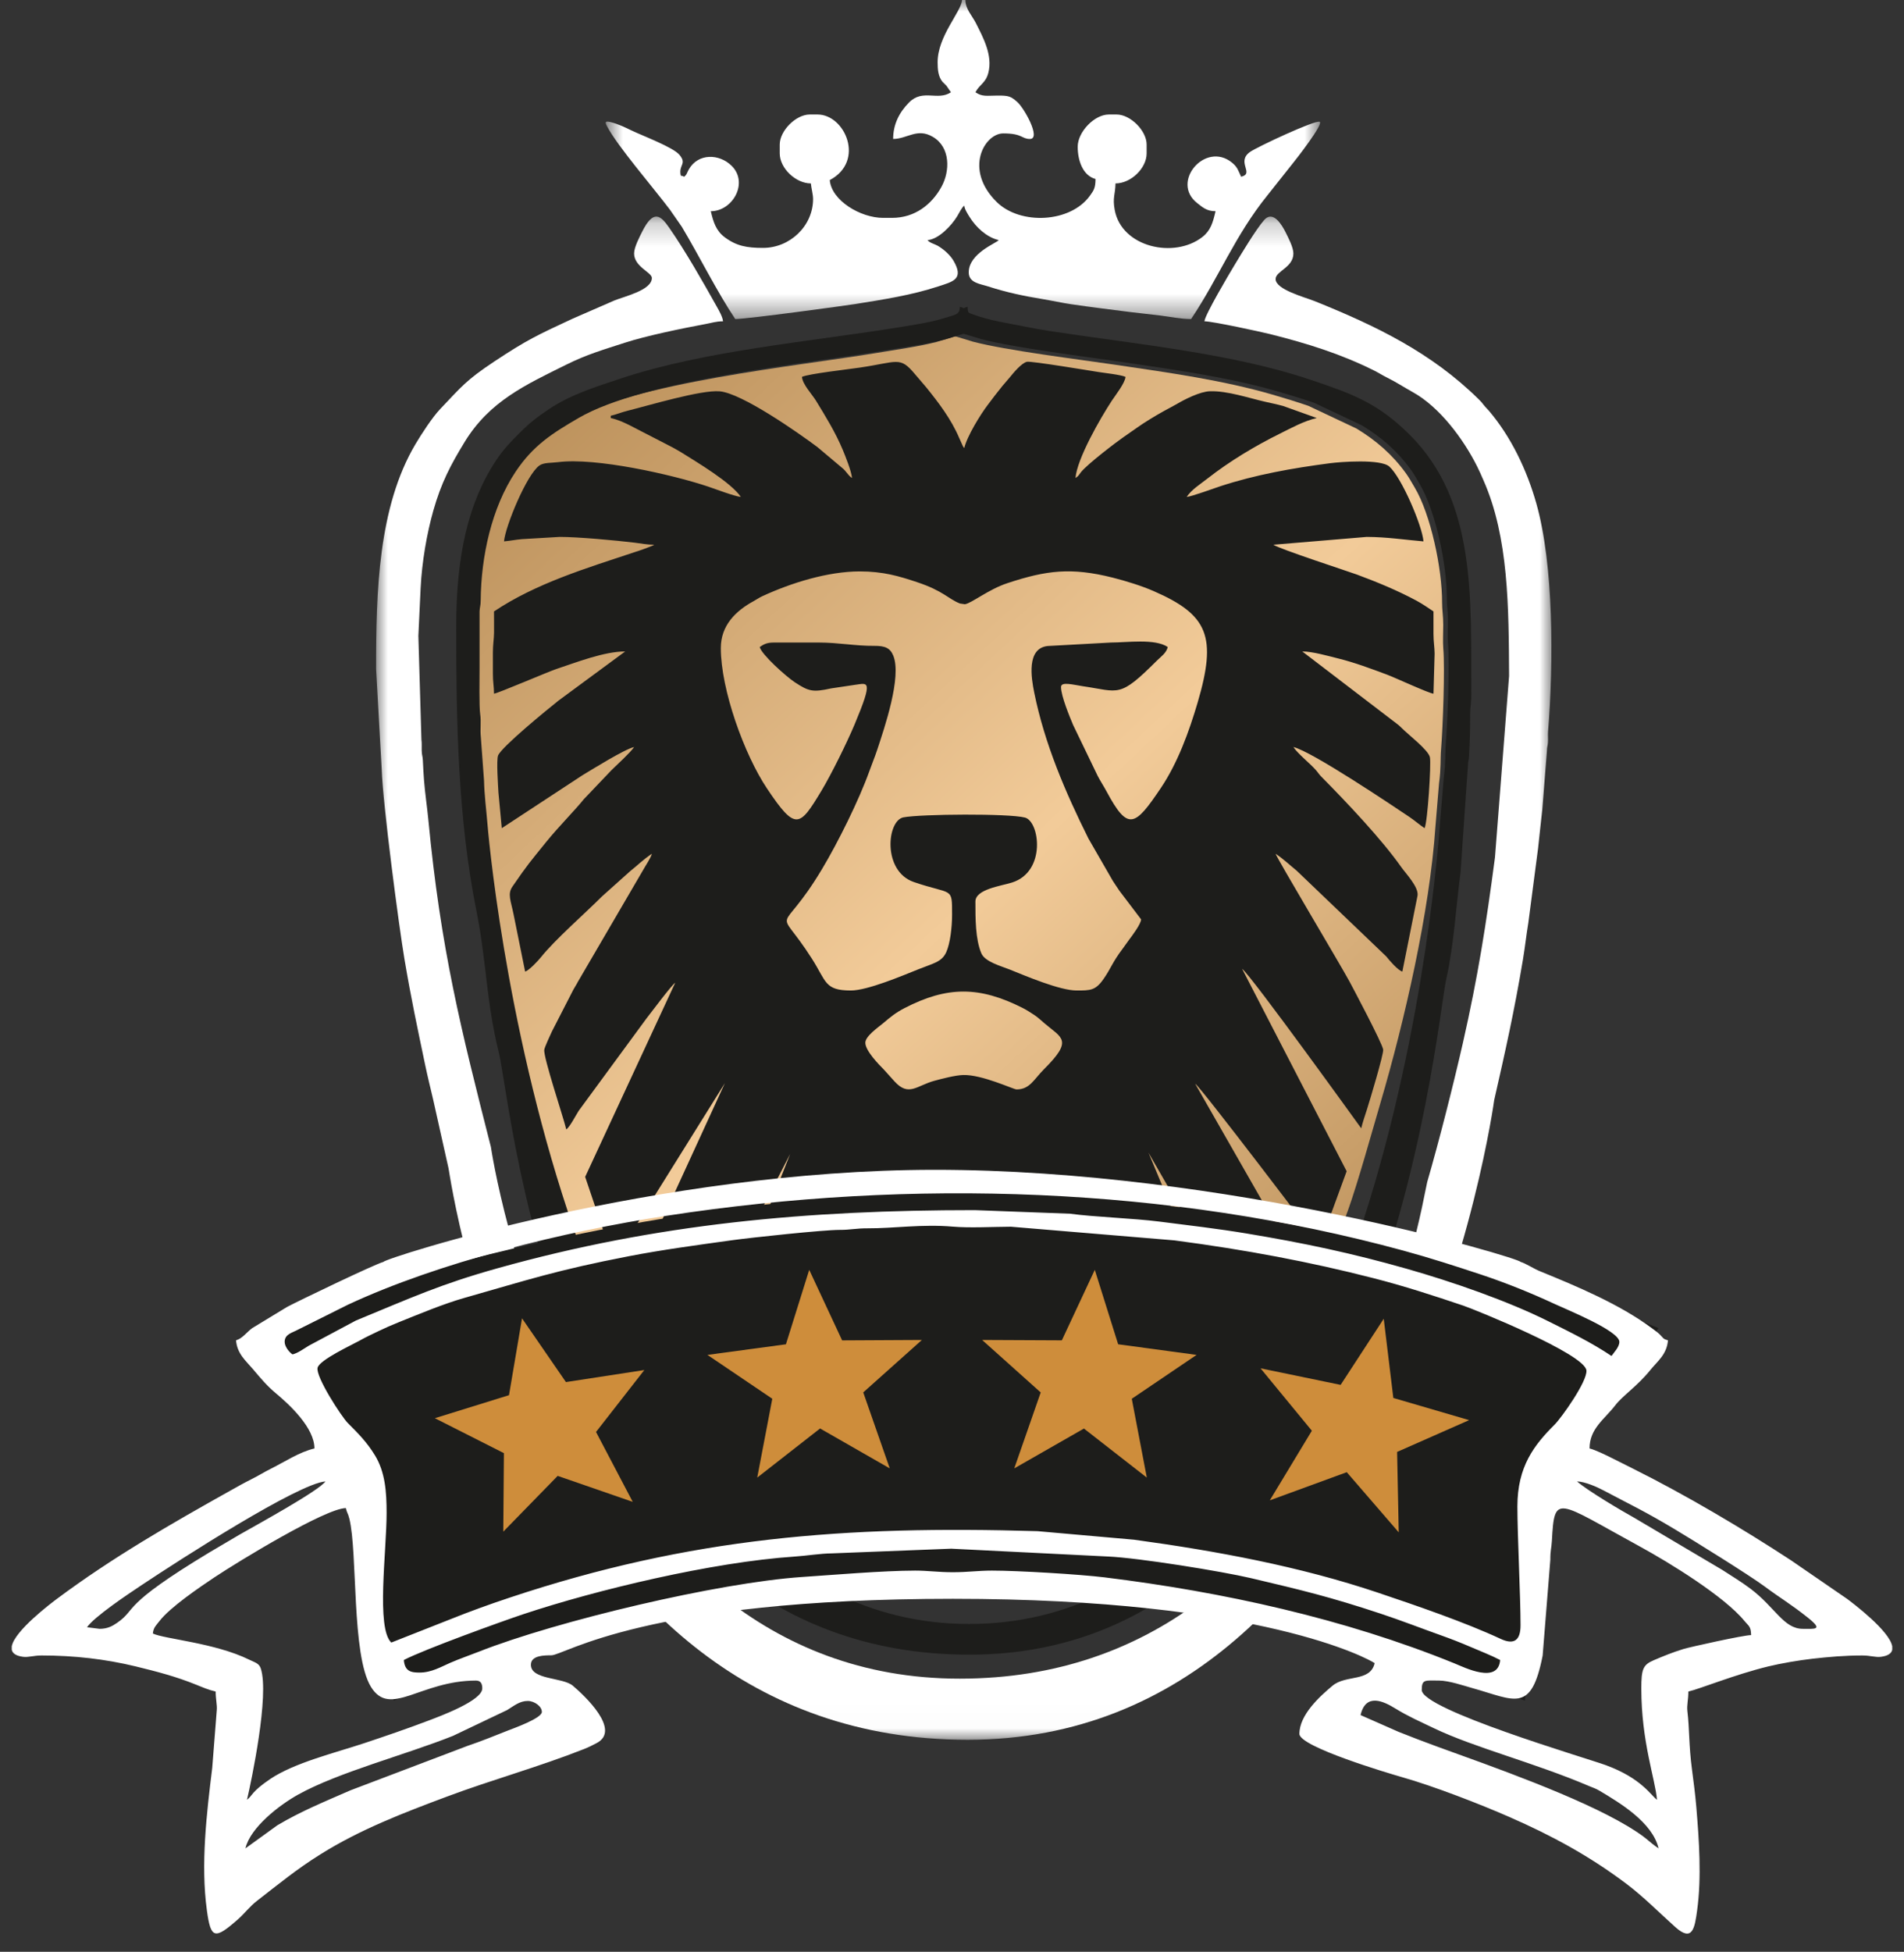 <svg width="81" height="83" viewBox="0 0 81 83" fill="none" xmlns="http://www.w3.org/2000/svg">
<rect x="0" y="0" width="81" height="83" fill="#333333" stroke="none"/>
<path fill-rule="evenodd" clip-rule="evenodd" d="M21.727 43.791C21.046 41.066 20.463 38.131 20.225 35.29C20.173 34.668 20.094 34.071 20.079 33.435L19.942 31.571C19.907 31.257 19.963 30.915 19.915 30.599C19.866 30.279 19.886 29.035 19.887 28.626V26.196C19.899 25.983 19.935 25.968 19.937 25.722C19.953 23.848 20.401 21.758 21.432 20.214C22.186 19.083 23.003 18.568 24.131 17.91C26.957 16.265 33.957 15.566 37.29 15.01C38.084 14.877 39.064 14.741 39.828 14.547L40.626 14.305C40.677 14.302 41.25 14.492 41.381 14.527C42.805 14.903 45.932 15.289 47.407 15.506C49.778 15.855 52.034 16.171 54.138 16.782C54.692 16.943 55.132 17.079 55.662 17.259L57.702 18.221C58.539 18.726 59.236 19.332 59.805 20.119C59.963 20.338 60.047 20.505 60.187 20.738C60.861 21.868 61.355 24.175 61.349 25.626C61.348 25.951 61.399 26.194 61.398 26.577C61.398 26.883 61.376 27.281 61.4 27.575C61.474 28.453 61.383 30.917 61.306 31.867C61.271 32.287 61.309 32.651 61.22 33.307L61.066 35.152C60.822 38.77 59.74 43.459 58.735 46.874C58.363 48.141 57.773 50.275 57.341 51.483L56.776 52.965C56.776 52.965 48.687 50.777 40.655 50.777C32.623 50.777 24.558 52.965 24.558 52.965C24.558 52.965 22.193 45.655 21.727 43.791Z" fill="url(#paint0_linear_0_21116)"/>
<path fill-rule="evenodd" clip-rule="evenodd" d="M61.506 31.627C61.472 32.044 61.509 32.405 61.422 33.056L61.269 34.888C61.026 38.478 58.196 69.059 41.225 69.059C24.254 69.059 20.972 37.844 20.736 35.024C20.685 34.407 20.606 33.814 20.591 33.184L20.455 31.334C20.42 31.022 20.476 30.683 20.428 30.368C20.38 30.051 20.4 28.817 20.401 28.41V25.999C20.412 25.788 20.448 25.773 20.45 25.529C20.466 23.669 20.911 21.595 21.934 20.062C22.682 18.94 23.493 18.428 24.612 17.776C27.417 16.143 34.365 15.45 37.672 14.898C38.461 14.766 39.432 14.63 40.191 14.438L40.983 14.198C41.033 14.195 41.602 14.384 41.732 14.418C43.146 14.792 46.249 15.174 47.713 15.39C50.066 15.737 52.305 16.049 54.392 16.656C54.943 16.816 55.379 16.951 55.905 17.13L57.929 18.084C58.76 18.586 59.452 19.187 60.017 19.968C60.174 20.185 60.257 20.351 60.395 20.583C61.065 21.704 61.555 23.994 61.55 25.433C61.548 25.756 61.599 25.997 61.598 26.377C61.597 26.681 61.576 27.076 61.6 27.367C61.673 28.239 61.583 30.685 61.506 31.627ZM59.978 18.495C58.613 17.131 57.516 16.742 55.715 16.137C52.348 15.009 48.239 14.628 44.591 14.067C44.259 14.016 43.962 13.96 43.669 13.901C42.919 13.75 42.117 13.64 41.406 13.374C41.207 13.299 41.165 13.33 41.165 13.047C40.857 13.129 41.142 13.129 40.834 13.047C40.834 13.383 40.64 13.378 40.214 13.515C39.663 13.692 38.984 13.798 38.415 13.891C34.528 14.528 30.006 14.895 26.39 16.102C25.316 16.459 24.268 16.785 23.343 17.405C22.859 17.73 22.546 17.971 22.139 18.377C21.729 18.787 21.435 19.082 21.11 19.57C19.907 21.381 19.408 23.655 19.408 26.661C19.408 30.768 19.483 34.816 20.271 38.751C20.701 40.899 20.685 42.614 21.218 44.743C21.811 47.118 23.668 70.365 41.247 70.365C58.827 70.365 61.073 43.617 61.528 41.627C61.845 40.236 61.945 38.535 62.135 37.094L62.448 32.569C62.454 32.342 62.486 32.354 62.497 32.145C62.529 31.54 62.545 31.015 62.543 30.394C62.541 30.059 62.594 29.905 62.591 29.545C62.57 25.448 62.825 21.34 59.978 18.495Z" fill="#1D1D1B"/>
<path fill-rule="evenodd" clip-rule="evenodd" d="M50.951 29.872C50.585 31.114 50.102 32.444 49.386 33.508C48.272 35.166 47.985 35.347 47.077 33.659C46.959 33.438 46.814 33.219 46.699 32.998L45.652 30.829C45.523 30.518 45.138 29.607 45.138 29.215C45.138 28.974 45.649 29.119 46.07 29.182C47.634 29.411 47.605 29.703 49.218 28.092C49.39 27.92 49.619 27.773 49.679 27.514C49.132 27.147 47.95 27.324 47.267 27.324L44.575 27.471C43.66 27.564 43.872 28.83 43.999 29.456C44.44 31.633 45.325 33.695 46.305 35.66L47.342 37.459C47.449 37.619 47.517 37.728 47.626 37.885L48.544 39.095C48.544 39.29 48.154 39.803 48.037 39.959C47.93 40.101 47.869 40.2 47.76 40.344C47.316 40.931 47.272 41.163 46.955 41.62C46.606 42.127 46.384 42.121 45.801 42.121C45.085 42.121 43.634 41.502 42.955 41.229C42.598 41.085 41.905 40.904 41.75 40.543C41.492 39.943 41.496 39.045 41.496 38.338C41.496 37.813 42.588 37.677 43.053 37.53C44.52 37.066 44.229 34.93 43.604 34.767C42.919 34.588 39.171 34.616 38.433 34.758C37.73 34.894 37.532 37.046 38.874 37.508C40.532 38.076 40.503 37.682 40.503 38.906C40.503 39.432 40.421 40.133 40.252 40.499C40.06 40.914 39.696 40.967 39.077 41.216C38.382 41.495 36.901 42.121 36.199 42.121C35.072 42.121 35.163 41.74 34.534 40.759C32.979 38.326 33.141 40.012 34.966 36.965C35.645 35.834 36.548 34.016 36.985 32.791C37.1 32.467 37.206 32.224 37.316 31.892C37.627 30.951 38.369 28.787 38.003 27.884C37.87 27.555 37.649 27.462 37.194 27.465C36.389 27.471 35.671 27.324 34.827 27.324H32.935C32.624 27.324 32.505 27.39 32.32 27.514C32.395 27.834 33.446 28.771 33.805 29.008C34.404 29.402 34.571 29.447 35.359 29.274L36.389 29.12C36.909 29.057 37.171 28.863 36.361 30.796C36.025 31.596 35.361 32.939 34.943 33.632C34.013 35.171 33.851 35.355 32.633 33.536C31.662 32.088 30.665 29.322 30.665 27.561C30.665 26.599 31.291 25.981 32.068 25.559C32.21 25.482 32.281 25.423 32.43 25.354C33.657 24.786 35.223 24.299 36.577 24.299C37.574 24.299 38.247 24.501 39.007 24.754C40.142 25.131 40.337 25.469 40.841 25.665L41.049 25.695C41.338 25.651 42.049 25.066 42.85 24.801C44.515 24.251 45.568 24.119 47.333 24.563C47.913 24.709 48.571 24.915 49.078 25.136C51.404 26.149 51.772 27.075 50.951 29.872ZM36.813 44.342C36.813 44.063 37.363 43.686 37.556 43.524C37.876 43.255 38.087 43.075 38.469 42.876C40.3 41.925 41.675 41.94 43.499 42.86C43.681 42.952 43.841 43.058 44.001 43.162C44.144 43.255 44.301 43.403 44.443 43.524C45.174 44.145 45.667 44.223 44.417 45.465C43.981 45.898 43.816 46.328 43.246 46.328C43.115 46.328 41.784 45.693 40.978 45.715C40.639 45.724 40.069 45.874 39.755 45.959C38.996 46.164 38.66 46.653 38.054 45.986L37.606 45.489C37.373 45.256 36.813 44.68 36.813 44.342ZM60.983 26.001C60.75 25.845 60.522 25.685 60.259 25.543C59.441 25.105 58.611 24.763 57.727 24.434C57.424 24.321 54.441 23.351 54.172 23.165L58.144 22.832C59.016 22.835 59.781 22.958 60.558 23.022C60.501 22.343 59.628 20.311 59.106 19.841C58.736 19.509 57.026 19.64 56.571 19.7C54.977 19.909 53.421 20.184 51.919 20.676C51.641 20.768 50.697 21.114 50.483 21.132C50.697 20.813 51.058 20.594 51.362 20.355C52.31 19.613 53.375 18.973 54.456 18.437C54.941 18.196 55.474 17.902 56.017 17.776L54.588 17.265C54.317 17.191 54.111 17.151 53.823 17.085C53.104 16.922 52.225 16.617 51.475 16.638C51.047 16.65 50.389 16.991 50.102 17.159C49.917 17.267 49.719 17.367 49.521 17.476C49.299 17.597 49.129 17.702 48.924 17.825C48.535 18.059 48.178 18.328 47.797 18.588C47.524 18.774 46.253 19.738 45.982 20.085C45.879 20.217 45.899 20.23 45.753 20.328C45.822 19.497 46.812 17.784 47.294 17.047C47.445 16.817 47.86 16.294 47.882 16.027C47.702 15.94 47.008 15.862 46.719 15.818C46.378 15.765 43.864 15.346 43.688 15.385C43.459 15.437 43.108 15.861 42.969 16.034C42.862 16.167 42.76 16.271 42.642 16.416C42.419 16.689 42.236 16.935 42.023 17.215C41.711 17.627 41.142 18.544 41.023 19.052C40.979 19.002 41.024 19.067 40.962 18.971L40.801 18.613C40.466 17.827 39.931 17.122 39.4 16.467L38.921 15.907C38.278 15.135 38.2 15.395 36.564 15.634C36.084 15.705 34.39 15.896 34.117 16.027C34.145 16.352 34.54 16.757 34.713 17.039C35.126 17.714 35.54 18.384 35.848 19.119C35.962 19.392 36.222 20.035 36.246 20.328C36.052 20.198 36.021 20.044 35.8 19.875L34.773 19.011C33.957 18.401 31.562 16.722 30.616 16.641C29.821 16.574 27.629 17.235 26.711 17.464C26.425 17.535 26.235 17.622 25.982 17.681V17.776C26.287 17.847 26.506 17.948 26.77 18.076L28.611 19.025C28.743 19.103 28.848 19.154 28.972 19.231C29.634 19.646 31.103 20.516 31.517 21.132C31.262 21.111 30.379 20.777 30.116 20.689C28.604 20.182 25.335 19.447 23.746 19.653C23.453 19.69 23.132 19.663 22.945 19.797C22.403 20.183 21.494 22.39 21.442 23.022C21.678 23.003 21.935 22.95 22.198 22.927L23.807 22.832C24.57 22.83 26.214 22.98 27.014 23.079C27.263 23.109 27.534 23.165 27.827 23.165C27.776 23.2 27.833 23.171 27.735 23.215L27.428 23.334C27.263 23.397 27.115 23.441 26.969 23.489C24.937 24.166 22.8 24.807 21.016 26.001C21.016 26.3 21.021 26.603 21.018 26.901C21.015 27.194 20.968 27.395 20.969 27.75C20.969 28.049 20.97 28.349 20.969 28.648C20.967 29.007 21.016 29.183 21.016 29.499C21.176 29.486 23.327 28.563 23.659 28.453C24.518 28.168 25.701 27.703 26.597 27.703L23.765 29.789C23.267 30.186 21.334 31.762 21.189 32.129C21.112 32.324 21.19 33.424 21.205 33.706L21.347 35.218L24.773 32.971C25.193 32.719 26.561 31.864 26.976 31.768C26.817 32.005 26.258 32.511 26.017 32.748L24.84 33.983C24.464 34.453 23.751 35.167 23.246 35.793C22.538 36.669 22.456 36.748 21.799 37.703C21.583 38.018 21.729 38.292 21.848 38.879L22.34 41.317C22.503 41.273 22.897 40.851 23.01 40.709C23.612 39.954 24.888 38.843 25.616 38.114L26.814 37.042C27.124 36.8 27.33 36.576 27.732 36.306C27.693 36.474 27.469 36.801 27.369 36.982L24.58 41.758C24.504 41.908 24.465 41.948 24.39 42.089L23.476 43.87C23.409 44.019 23.172 44.523 23.155 44.638C23.107 44.955 23.972 47.519 24.09 48.029C24.241 47.928 24.494 47.43 24.62 47.235L27.503 43.309C27.708 43.051 28.546 41.92 28.726 41.789L24.894 50.046L26.107 53.642L30.838 46.06L26.696 55.084L28.473 59.098L33.615 49.07L29.281 60.046L30.665 62.778L36.155 51.02C36.155 51.02 31.952 64.024 31.863 64.212C31.76 64.43 35.653 67.029 35.868 67.079C35.868 67.079 39.224 56.662 39.469 56.381L38.477 67.828L43.061 67.935L43.151 56.381L46.131 67.079C46.652 66.958 50.404 64.534 50.404 64.534L46.096 50.727L51.239 63.275L53.46 60.051L48.858 49.015L54.234 58.379L55.86 54.856L50.846 46.088C51.013 46.133 56.152 52.916 56.152 52.916L57.289 49.807L52.842 41.2C53.198 41.439 57.909 47.982 57.909 47.982C57.964 47.743 58.071 47.436 58.151 47.184C58.279 46.784 58.867 44.824 58.843 44.635C58.809 44.367 57.505 41.916 57.42 41.757C57.046 41.06 54.306 36.474 54.267 36.306C54.627 36.548 54.858 36.779 55.159 37.022L58.977 40.675C59.102 40.838 59.476 41.268 59.659 41.317L60.306 38.081C60.355 37.715 59.805 37.148 59.612 36.873C58.78 35.689 57.287 34.114 56.217 33.033C56.101 32.916 56.083 32.865 55.981 32.749C55.715 32.447 55.223 32.066 55.023 31.768C55.809 31.951 59.261 34.273 59.952 34.736C60.188 34.894 60.383 35.07 60.605 35.218C60.734 34.951 60.891 32.485 60.831 32.203C60.767 31.893 59.925 31.256 59.624 30.952C59.523 30.849 59.511 30.845 59.395 30.755L55.402 27.703C55.841 27.703 56.536 27.904 56.945 28.005C57.639 28.177 58.34 28.441 59.004 28.688C59.353 28.818 60.783 29.482 60.983 29.499L61.032 27.795C61.029 27.502 60.983 27.301 60.983 26.946C60.984 26.631 60.983 26.316 60.983 26.001Z" fill="#1D1D1B"/>
<mask id="mask0_0_21116" style="mask-type:luminance" maskUnits="userSpaceOnUse" x="25" y="0" width="32" height="14">
<path fill-rule="evenodd" clip-rule="evenodd" d="M25.769 0H56.16V13.567H25.769V0Z" fill="white"/>
</mask>
<g mask="url(#mask0_0_21116)">
<path fill-rule="evenodd" clip-rule="evenodd" d="M28.503 8.921L29.007 9.646C29.75 10.889 30.501 12.405 31.279 13.567C31.801 13.567 36 12.991 36.367 12.932C37.615 12.731 38.751 12.56 39.918 12.179C40.545 11.974 41.02 11.875 40.567 11.092C40.42 10.838 40.136 10.591 39.887 10.448C39.755 10.373 39.55 10.332 39.462 10.211C39.942 10.171 40.485 9.583 40.72 9.198C40.809 9.052 40.911 8.827 41.023 8.745C41.036 8.9 41.171 9.104 41.249 9.229C41.518 9.66 41.97 10.09 42.489 10.211C42.398 10.336 41.212 10.772 41.212 11.582C41.212 12.035 41.704 12.071 42.033 12.179C42.784 12.424 43.549 12.588 44.334 12.716C44.743 12.783 45.176 12.88 45.577 12.939C46.414 13.061 47.271 13.168 48.084 13.27C48.53 13.326 48.954 13.367 49.356 13.417C49.774 13.468 50.23 13.567 50.671 13.567C51.865 11.786 52.534 10.018 53.92 8.305L54.987 6.96C55.122 6.797 56.323 5.262 56.142 5.18C55.949 5.092 53.447 6.264 53.17 6.467C52.583 6.897 53.381 7.381 52.8 7.516C52.671 7.246 52.651 7.11 52.41 6.914C51.278 5.995 49.79 7.739 50.927 8.633C51.154 8.811 51.335 8.982 51.712 8.982C51.599 9.47 51.501 9.805 51.153 10.077C49.958 11.014 47.711 10.519 47.421 8.922C47.325 8.394 47.445 8.286 47.456 7.8C48.11 7.8 48.78 7.155 48.78 6.524V6.146C48.78 5.558 48.09 4.869 47.503 4.869H47.172C46.554 4.869 45.847 5.615 45.847 6.24C45.847 6.818 46.062 7.466 46.605 7.611C46.605 7.991 46.529 8.098 46.369 8.321C45.536 9.482 43.407 9.576 42.405 8.593C40.988 7.201 41.888 5.673 42.679 5.673C43.508 5.673 43.453 5.909 43.814 5.909C44.305 5.909 43.57 4.587 43.268 4.328C42.999 4.099 42.92 4.062 42.443 4.064C41.975 4.067 41.791 4.122 41.496 3.924C41.676 3.585 41.931 3.536 42.045 3.101C42.239 2.354 41.829 1.601 41.513 0.976C41.351 0.659 41.07 0.38 41.07 0H40.929C40.886 0.516 39.888 1.537 39.888 2.647C39.888 2.952 39.91 3.253 40.096 3.48L40.238 3.621L40.262 3.645L40.455 3.924C39.888 4.303 39.255 3.765 38.67 4.36C38.27 4.767 37.996 5.271 37.996 5.909C38.597 5.909 39.017 5.423 39.69 5.823C40.438 6.266 40.423 7.28 40.045 7.957C39.635 8.693 38.925 9.265 37.948 9.265H37.57C36.604 9.265 35.372 8.525 35.3 7.658C36.817 6.855 35.952 4.869 34.779 4.869H34.448C33.861 4.869 33.172 5.558 33.172 6.146V6.524C33.172 7.157 33.855 7.8 34.496 7.8C34.512 7.993 34.59 8.265 34.59 8.462C34.59 9.61 33.605 10.542 32.462 10.542C31.777 10.542 31.337 10.465 30.832 10.09C30.456 9.811 30.341 9.421 30.239 8.982C31.168 8.982 31.856 7.774 31.127 7.053C30.6 6.531 29.702 6.51 29.306 7.199C29.223 7.344 29.219 7.432 29.104 7.516C29.04 7.481 29.051 7.49 28.962 7.469C28.853 7.005 29.241 6.984 28.904 6.582C28.633 6.259 27.335 5.774 26.864 5.547C26.585 5.412 26.288 5.268 25.977 5.194C25.726 5.133 25.733 5.197 25.834 5.387C26.273 6.219 27.782 7.964 28.503 8.921Z" fill="white"/>
</g>
<mask id="mask1_0_21116" style="mask-type:luminance" maskUnits="userSpaceOnUse" x="16" y="9" width="50" height="65">
<path fill-rule="evenodd" clip-rule="evenodd" d="M16 9.211H66V73.984H16V9.211Z" fill="white"/>
</mask>
<g mask="url(#mask1_0_21116)">
<path fill-rule="evenodd" clip-rule="evenodd" d="M65.355 21.395C64.949 19.969 64.281 18.572 63.334 17.459C63.252 17.364 63.214 17.341 63.132 17.236C63.035 17.111 63.021 17.092 62.911 16.984C60.904 15.001 58.543 13.857 55.929 12.806C55.511 12.638 54.267 12.316 54.267 11.867C54.267 11.527 55.023 11.377 55.023 10.78C55.023 10.509 54.791 10.08 54.693 9.881C54.537 9.567 54.161 8.93 53.784 9.352C53.432 9.749 52.796 10.815 52.508 11.291C52.297 11.639 51.263 13.382 51.239 13.663C51.596 13.663 53.697 14.123 54.049 14.212C55.618 14.607 57.038 15.049 58.461 15.759C58.679 15.868 58.801 15.955 59.012 16.059C59.407 16.254 59.717 16.462 60.099 16.674C61.248 17.31 62.256 18.668 62.843 19.84C62.947 20.047 63.022 20.224 63.11 20.425C64.184 22.852 64.183 25.823 64.2 28.744L63.599 36.463C63.22 39.329 62.881 41.502 62.232 44.362C61.831 46.122 61.219 48.537 60.716 50.268C60.538 50.878 57.461 71.385 40.826 71.385C24.192 71.385 20.884 48.776 20.884 48.776C19.601 43.735 18.75 40.377 18.221 34.846C18.171 34.322 18.079 33.712 18.039 33.183C18.015 32.859 18.004 32.662 17.989 32.336C17.978 32.127 17.946 32.139 17.94 31.911C17.935 31.75 17.95 31.611 17.928 31.451L17.798 27.04L17.894 25.008C17.949 23.889 18.161 22.68 18.433 21.719C18.771 20.531 19.161 19.786 19.766 18.796C20.835 17.044 22.395 16.351 24.091 15.507C24.972 15.069 25.669 14.872 26.568 14.579C27.498 14.277 29.017 13.965 30.023 13.778C30.294 13.728 30.464 13.664 30.759 13.664C30.744 13.476 30.58 13.193 30.491 13.034C29.886 11.954 29.158 10.674 28.461 9.673C28.108 9.166 27.8 8.89 27.321 9.849C27.213 10.067 26.976 10.506 26.976 10.78C26.976 11.345 27.732 11.582 27.732 11.82C27.732 12.338 26.595 12.594 26.137 12.778L24.358 13.553C22.863 14.249 22.424 14.447 21.025 15.375C19.827 16.169 19.633 16.443 18.734 17.386C18.395 17.741 17.928 18.461 17.677 18.883C16.089 21.56 15.996 25.165 16 28.461L16.239 32.714C16.285 34.201 16.973 39.401 17.205 40.777C17.486 42.445 17.753 43.689 18.087 45.284C18.19 45.779 18.308 46.247 18.424 46.744L19.081 49.68C19.18 50.159 22.464 73.984 41.165 73.984C59.866 73.984 63.566 46.782 63.566 46.782C64.047 44.67 64.419 43.009 64.787 40.818C64.877 40.281 64.929 39.783 65.017 39.251L65.433 36.074C65.484 35.554 65.556 34.968 65.61 34.455L65.807 31.956C65.812 31.741 65.838 31.755 65.852 31.577C65.864 31.425 65.845 31.261 65.857 31.11C66.097 28.167 66.099 24.009 65.355 21.395Z" fill="white"/>
</g>
<path fill-rule="evenodd" clip-rule="evenodd" d="M10.727 56.481C10.727 56.481 24.685 50.746 40.925 50.746C57.166 50.746 70.559 56.481 70.559 56.481L65.567 62.998L64.875 72.321C64.875 72.321 51.755 67.279 40.925 67.279C30.096 67.279 16.747 72.321 16.747 72.321L15.486 62.998L10.727 56.481Z" fill="#1D1D1B"/>
<path fill-rule="evenodd" clip-rule="evenodd" d="M74.468 67.559C74.071 67.26 73.688 67.034 73.267 66.759L69.537 64.552C69.029 64.269 67.572 63.417 67.089 62.997C67.425 63.005 67.944 63.233 68.233 63.388C69.432 64.024 69.963 64.262 71.255 65.035C72.068 65.522 74.405 66.971 75.086 67.475C75.754 67.972 76.177 68.207 76.908 68.789C77.587 69.329 77.201 69.266 76.697 69.266C75.879 69.266 75.529 68.359 74.468 67.559ZM70.359 70.599C69.9 70.795 69.825 70.968 69.825 71.8C69.825 74.073 70.419 75.658 70.492 76.535C70.249 76.371 69.841 75.618 68.299 75.058C67.454 74.752 60.484 72.702 60.484 71.866C60.484 71.398 60.635 71.466 61.218 71.466C61.637 71.466 62.294 71.69 62.633 71.785C64.457 72.294 65.137 72.882 65.627 70.406L65.954 66.33C65.951 65.946 66.002 65.842 66.02 65.529C66.132 63.486 66.201 63.822 69.781 65.775C71.001 66.441 73.36 67.885 74.22 68.94C74.395 69.155 74.487 69.153 74.496 69.533C74.172 69.533 71.86 70.048 71.617 70.124C71.149 70.269 70.776 70.421 70.359 70.599ZM61.142 74.275C60.584 74.072 60.059 73.869 59.501 73.648L57.881 72.934C58.105 71.976 58.864 72.349 59.361 72.654C59.913 72.993 60.387 73.197 60.995 73.489C62.721 74.318 65.299 74.967 67.605 75.953C67.807 76.041 67.872 76.047 68.063 76.161C68.903 76.663 70.3 77.493 70.559 78.602C70.101 78.296 70.109 78.177 69.237 77.654C67.158 76.411 63.481 75.121 61.142 74.275ZM42.201 66.79C41.599 66.79 41.186 66.859 40.533 66.859C39.916 66.859 39.468 66.79 38.933 66.79C37.549 66.793 35.448 66.973 34.131 67.061C30.57 67.299 23.692 68.929 20.364 70.24C19.938 70.408 19.578 70.529 19.163 70.707C18.771 70.877 18.361 71.126 17.847 71.126C17.479 71.126 17.221 71.071 17.18 70.593C18.02 70.149 21.369 68.942 22.243 68.65C25.385 67.604 30.303 66.428 33.797 66.194C34.306 66.161 34.9 66.061 35.395 66.057L40.467 65.858L47.139 66.191C48.442 66.248 51.981 66.82 53.224 67.112C55.409 67.627 56.58 67.908 58.724 68.617C59.624 68.915 60.439 69.235 61.326 69.551C61.766 69.708 62.15 69.859 62.571 70.04C62.991 70.222 63.443 70.394 63.82 70.593C63.734 71.63 62.3 70.907 61.876 70.735C57.177 68.824 52.013 67.696 46.987 67.077C45.942 66.949 43.323 66.79 42.201 66.79ZM21.585 73.6C21.04 73.816 20.472 74.047 19.891 74.243L14.91 76.133C13.858 76.594 12.8 77.022 11.797 77.622L10.441 78.602C10.649 77.713 11.887 76.756 12.688 76.313C14.412 75.358 17.203 74.641 19.268 73.819L21.572 72.721C21.862 72.546 22.102 72.333 22.452 72.333C22.727 72.333 23.052 72.557 23.052 72.8C23.052 73.072 21.832 73.502 21.585 73.6ZM6.78 68.941C7.223 68.356 8.517 67.48 9.12 67.078C10.158 66.388 13.83 64.151 14.712 64.131C14.762 64.347 14.801 64.336 14.862 64.581C15.221 66.026 14.947 70.371 15.78 71.732C16.596 73.063 17.882 71.466 20.25 71.466C20.468 71.466 20.517 71.624 20.517 71.8C20.517 72.318 18.742 72.974 18.22 73.172C17.305 73.519 16.414 73.822 15.504 74.126C14.255 74.541 12.52 74.961 11.495 75.653C10.686 76.199 10.739 76.365 10.508 76.535C10.693 75.745 11.469 72.076 11.093 70.949C11.017 70.725 10.843 70.697 10.598 70.576C9.149 69.863 6.99 69.699 6.504 69.466C6.526 69.206 6.651 69.112 6.78 68.941ZM4.236 69.266L3.703 69.199C3.999 68.757 5.457 67.785 5.997 67.425C7.768 66.246 12.681 63.094 13.844 62.997C13.582 63.389 10.884 64.864 10.178 65.268L8.919 66.01C5.079 68.326 5.852 68.41 4.982 69.011C4.775 69.155 4.565 69.266 4.236 69.266ZM63.842 69.694C62.326 68.987 60.23 68.269 58.607 67.724C55.312 66.617 51.772 65.957 48.245 65.476L44.139 65.113C35.934 64.868 29.369 65.377 21.677 67.941C20.791 68.235 19.977 68.531 19.134 68.869L16.646 69.85C15.996 69.232 16.447 65.983 16.447 64.331C16.447 63.443 16.386 62.603 15.953 61.891C15.613 61.332 15.241 60.958 14.795 60.513C14.534 60.252 13.418 58.539 13.511 58.162C13.594 57.828 14.975 57.191 15.291 57.014C15.559 56.864 15.809 56.746 16.09 56.612C16.381 56.472 16.681 56.339 16.97 56.225C17.801 55.892 18.883 55.44 19.744 55.197C22.476 54.422 23.666 54.016 26.771 53.417C28.176 53.146 29.629 52.951 31.164 52.738C31.966 52.628 35.025 52.299 35.73 52.301C36.175 52.303 36.423 52.231 36.931 52.234C38.007 52.24 39.222 52.05 40.537 52.163C41.246 52.225 42.263 52.169 43.004 52.166L49.961 52.747C53 53.147 55.743 53.664 58.429 54.354C59.757 54.694 60.972 55.091 62.26 55.525C62.735 55.686 67.427 57.578 67.49 58.279C67.531 58.745 66.424 60.295 66.138 60.58C65.272 61.444 64.553 62.355 64.553 64.064C64.553 65.313 64.687 67.867 64.687 69.116C64.687 69.791 64.38 69.945 63.842 69.694ZM13.14 57.224C12.925 57.354 12.675 57.541 12.443 57.596C12.307 57.505 12.11 57.268 12.11 57.063C12.11 56.734 12.429 56.679 12.664 56.55L14.8 55.484C18.691 53.671 23.982 52.373 28.362 51.7C38.809 50.092 49.744 50.47 59.697 53.181C60.877 53.503 61.898 53.835 63.011 54.203C64.031 54.541 65.145 54.989 66.111 55.439C66.649 55.692 68.891 56.594 68.891 57.063C68.891 57.285 68.654 57.519 68.557 57.663C67.709 57.095 66.831 56.667 65.888 56.196C64.132 55.317 61.764 54.501 59.854 53.957C57.512 53.291 55.472 52.86 53.02 52.452C51.835 52.255 50.54 52.102 49.321 51.948C48.218 51.807 46.532 51.752 45.519 51.613L41.468 51.461C34.326 51.461 27.957 52.035 21.184 53.928C18.725 54.615 17.495 55.186 15.14 56.156L13.14 57.224ZM76.203 66.359C74.127 64.999 71.694 63.561 69.447 62.442C69.128 62.283 68.857 62.148 68.557 61.996C68.346 61.89 67.857 61.651 67.623 61.596C67.623 60.747 68.256 60.359 68.719 59.758C69.037 59.344 69.657 58.946 70.215 58.253C70.515 57.881 70.909 57.601 70.959 56.996C70.727 56.933 70.776 56.908 70.608 56.746C70.49 56.636 70.404 56.578 70.273 56.48C68.892 55.457 67.096 54.705 65.497 54.053C65.261 53.957 64.883 53.714 64.687 53.662C64.699 53.518 52.153 49.742 39.756 49.746C27.97 49.751 16.302 53.53 16.313 53.662C15.931 53.764 12.665 55.337 12.221 55.573L10.727 56.48C10.497 56.65 10.309 56.924 10.041 56.996C10.089 57.571 10.456 57.863 10.756 58.217C11.076 58.595 11.348 58.926 11.729 59.243C12.354 59.765 13.377 60.728 13.377 61.596C12.736 61.747 12.135 62.151 11.554 62.442C11.217 62.61 11.009 62.748 10.687 62.909C10.35 63.078 10.142 63.198 9.821 63.377C7.272 64.802 4.76 66.246 2.425 67.989C2.168 68.181 0.617 69.349 0.5 70.012V70.156C0.531 70.307 0.675 70.416 0.982 70.456C1.213 70.486 1.434 70.399 1.768 70.399C3.145 70.399 4.476 70.55 5.773 70.864C6.664 71.081 7.489 71.295 8.335 71.638C8.633 71.758 8.862 71.86 9.175 71.933C9.175 72.256 9.241 72.505 9.223 72.714L9.028 75.188C8.793 77.096 8.531 79.278 8.802 81.242C8.967 82.449 9.13 82.494 10.124 81.618C10.424 81.354 10.612 81.081 10.937 80.83C11.88 80.101 12.598 79.502 13.631 78.856C15.319 77.797 17.166 77.091 19.039 76.391C20.915 75.69 22.951 75.128 24.836 74.382C25.062 74.293 25.181 74.228 25.38 74.126C26.451 73.571 24.841 72.084 24.368 71.684C23.934 71.319 22.585 71.443 22.585 70.793C22.585 70.394 23.155 70.392 23.453 70.392C24.016 70.392 27.411 67.989 40.537 67.989C53.663 67.989 58.272 70.572 58.481 70.726C58.294 71.533 57.266 71.21 56.695 71.68C56.138 72.142 55.279 72.928 55.279 73.733C55.279 74.284 59.084 75.413 59.644 75.573C60.993 75.955 62.961 76.719 64.218 77.27C66.021 78.059 67.619 78.925 69.186 80.106C69.939 80.673 70.577 81.33 71.276 81.953C72.003 82.6 72.096 81.988 72.199 81.242C72.393 79.831 72.282 78.251 72.166 76.862C72.118 76.284 72.046 75.75 71.98 75.247C71.842 74.204 71.876 73.514 71.785 72.769C71.754 72.511 71.826 72.29 71.826 71.933C72.327 71.817 73.814 71.207 75.228 70.864C75.775 70.732 76.518 70.605 77.103 70.538C77.801 70.46 78.464 70.399 79.233 70.399C79.566 70.399 79.787 70.486 80.018 70.456C80.324 70.416 80.469 70.307 80.5 70.156V70.012C80.384 69.349 78.832 68.181 78.575 67.989L76.203 66.359Z" fill="white"/>
<path fill-rule="evenodd" clip-rule="evenodd" d="M46.575 54L45.173 56.998L41.782 56.982L44.274 59.214L43.149 62.443L46.113 60.749L48.788 62.835L48.148 59.483L50.905 57.617L47.568 57.165L46.575 54ZM34.426 54L33.435 57.166L30.096 57.617L32.855 59.482L32.214 62.835L34.888 60.746L37.852 62.443L36.724 59.212L39.219 56.982L35.826 57L34.426 54ZM21.654 59.33L18.5 60.309L21.437 61.795L21.411 65.133L23.725 62.762L26.918 63.867L25.356 60.894L27.411 58.261L24.076 58.773L22.208 56.062L21.654 59.33ZM57.033 58.892L53.626 58.188L55.809 60.842L54.02 63.802L57.294 62.605L59.505 65.163L59.436 61.743L62.5 60.391L59.275 59.448L58.867 56.08L57.033 58.892Z" fill="#CE8D3B"/>
<defs>
<linearGradient id="paint0_linear_0_21116" x1="81.09" y1="34.541" x2="44.319" y2="-4.701" gradientUnits="userSpaceOnUse">
<stop stop-color="#BC915B"/>
<stop offset="0.454" stop-color="#F2CB99"/>
<stop offset="1" stop-color="#B98E58"/>
</linearGradient>
</defs>
</svg>
